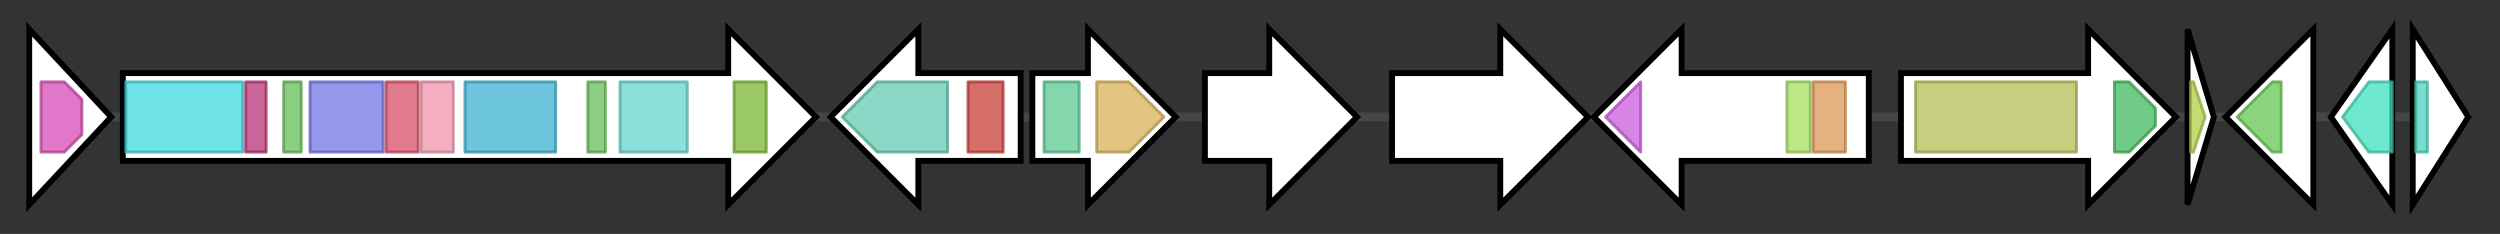 <svg version="1.1" baseProfile="full" xmlns="http://www.w3.org/2000/svg" width="854.833" height="80">
	<rect width="100%" height="100%" fill="#333333" stroke="none"/>
	<g>
		<line x1="10" y1="40.0" x2="844.833" y2="40.0" style="stroke:rgb(70,70,70); stroke-width:3 "/>
		<g>
			<title> (Strop_3055)
Methyltransferase type 11</title>
			<polygon class=" (Strop_3055)
Methyltransferase type 11" points="10,10 38,40 10,70" fill="rgb(255,255,255)" fill-opacity="1.0" stroke="rgb(0,0,0)" stroke-width="2"  />
			<g>
				<title>Methyltransf_31 (PF13847)
"Methyltransferase domain"</title>
				<polygon class="PF13847" points="14,28 22,28 28,34 28,46 22,52 14,52" stroke-linejoin="round" width="14" height="24" fill="rgb(214,74,181)" stroke="rgb(171,59,144)" stroke-width="1" opacity="0.75" />
			</g>
		</g>
		<g>
			<title> (Strop_3056)
thioester reductase domain</title>
			<polygon class=" (Strop_3056)
thioester reductase domain" points="42,25 249,25 249,10 279,40 249,70 249,55 42,55" fill="rgb(255,255,255)" fill-opacity="1.0" stroke="rgb(0,0,0)" stroke-width="2"  />
			<g>
				<title>AMP-binding (PF00501)
"AMP-binding enzyme"</title>
				<rect class="PF00501" x="43" y="28" stroke-linejoin="round" width="40" height="24" fill="rgb(60,217,223)" stroke="rgb(48,173,178)" stroke-width="1" opacity="0.75" />
			</g>
			<g>
				<title>AMP-binding_C (PF13193)
"AMP-binding enzyme C-terminal domain"</title>
				<rect class="PF13193" x="84" y="28" stroke-linejoin="round" width="7" height="24" fill="rgb(182,50,118)" stroke="rgb(145,39,94)" stroke-width="1" opacity="0.75" />
			</g>
			<g>
				<title>PP-binding (PF00550)
"Phosphopantetheine attachment site"</title>
				<rect class="PF00550" x="97" y="28" stroke-linejoin="round" width="6" height="24" fill="rgb(103,191,88)" stroke="rgb(82,152,70)" stroke-width="1" opacity="0.75" />
			</g>
			<g>
				<title>ketoacyl-synt (PF00109)
"Beta-ketoacyl synthase, N-terminal domain"</title>
				<rect class="PF00109" x="106" y="28" stroke-linejoin="round" width="25" height="24" fill="rgb(112,116,228)" stroke="rgb(89,92,182)" stroke-width="1" opacity="0.75" />
			</g>
			<g>
				<title>Ketoacyl-synt_C (PF02801)
"Beta-ketoacyl synthase, C-terminal domain"</title>
				<rect class="PF02801" x="132" y="28" stroke-linejoin="round" width="11" height="24" fill="rgb(215,78,102)" stroke="rgb(172,62,81)" stroke-width="1" opacity="0.75" />
			</g>
			<g>
				<title>KAsynt_C_assoc (PF16197)
"Ketoacyl-synthetase C-terminal extension"</title>
				<rect class="PF16197" x="144" y="28" stroke-linejoin="round" width="11" height="24" fill="rgb(240,150,172)" stroke="rgb(192,120,137)" stroke-width="1" opacity="0.75" />
			</g>
			<g>
				<title>Acyl_transf_1 (PF00698)
"Acyl transferase domain"</title>
				<rect class="PF00698" x="159" y="28" stroke-linejoin="round" width="31" height="24" fill="rgb(59,176,209)" stroke="rgb(47,140,167)" stroke-width="1" opacity="0.75" />
			</g>
			<g>
				<title>PP-binding (PF00550)
"Phosphopantetheine attachment site"</title>
				<rect class="PF00550" x="201" y="28" stroke-linejoin="round" width="6" height="24" fill="rgb(103,191,88)" stroke="rgb(82,152,70)" stroke-width="1" opacity="0.75" />
			</g>
			<g>
				<title>NAD_binding_4 (PF07993)
"Male sterility protein"</title>
				<rect class="PF07993" x="212" y="28" stroke-linejoin="round" width="23" height="24" fill="rgb(100,212,204)" stroke="rgb(80,169,163)" stroke-width="1" opacity="0.75" />
			</g>
			<g>
				<title>Acetyltransf_1 (PF00583)
"Acetyltransferase (GNAT) family"</title>
				<rect class="PF00583" x="251" y="28" stroke-linejoin="round" width="11" height="24" fill="rgb(121,183,50)" stroke="rgb(96,146,39)" stroke-width="1" opacity="0.75" />
			</g>
		</g>
		<g>
			<title> (Strop_3057)
asparagine synthase (glutamine-hydrolysing)</title>
			<polygon class=" (Strop_3057)
asparagine synthase (glutamine-hydrolysing)" points="349,25 314,25 314,10 284,40 314,70 314,55 349,55" fill="rgb(255,255,255)" fill-opacity="1.0" stroke="rgb(0,0,0)" stroke-width="2"  />
			<g>
				<title>Asn_synthase (PF00733)
"Asparagine synthase"</title>
				<polygon class="PF00733" points="288,40 300,28 324,28 324,52 300,52" stroke-linejoin="round" width="37" height="24" fill="rgb(97,201,176)" stroke="rgb(77,160,140)" stroke-width="1" opacity="0.75" />
			</g>
			<g>
				<title>GATase_7 (PF13537)
"Glutamine amidotransferase domain"</title>
				<rect class="PF13537" x="331" y="28" stroke-linejoin="round" width="12" height="24" fill="rgb(200,63,57)" stroke="rgb(160,50,45)" stroke-width="1" opacity="0.75" />
			</g>
		</g>
		<g>
			<title> (Strop_3058)
Xaa-Pro aminopeptidase</title>
			<polygon class=" (Strop_3058)
Xaa-Pro aminopeptidase" points="353,25 372,25 372,10 402,40 372,70 372,55 353,55" fill="rgb(255,255,255)" fill-opacity="1.0" stroke="rgb(0,0,0)" stroke-width="2"  />
			<g>
				<title>AMP_N (PF05195)
"Aminopeptidase P, N-terminal domain"</title>
				<rect class="PF05195" x="357" y="28" stroke-linejoin="round" width="12" height="24" fill="rgb(91,200,145)" stroke="rgb(72,160,116)" stroke-width="1" opacity="0.75" />
			</g>
			<g>
				<title>Peptidase_M24 (PF00557)
"Metallopeptidase family M24"</title>
				<polygon class="PF00557" points="375,28 386,28 398,40 398,40 386,52 375,52" stroke-linejoin="round" width="23" height="24" fill="rgb(217,177,88)" stroke="rgb(173,141,70)" stroke-width="1" opacity="0.75" />
			</g>
		</g>
		<g>
			<title> (Strop_3059)
hypothetical protein</title>
			<polygon class=" (Strop_3059)
hypothetical protein" points="412,25 434,25 434,10 464,40 434,70 434,55 412,55" fill="rgb(255,255,255)" fill-opacity="1.0" stroke="rgb(0,0,0)" stroke-width="2"  />
		</g>
		<g>
			<title> (Strop_3060)
hypothetical protein</title>
			<polygon class=" (Strop_3060)
hypothetical protein" points="476,25 513,25 513,10 543,40 513,70 513,55 476,55" fill="rgb(255,255,255)" fill-opacity="1.0" stroke="rgb(0,0,0)" stroke-width="2"  />
		</g>
		<g>
			<title> (Strop_3061)
alpha-1,6-glucosidase, pullulanase-type</title>
			<polygon class=" (Strop_3061)
alpha-1,6-glucosidase, pullulanase-type" points="639,25 575,25 575,10 545,40 575,70 575,55 639,55" fill="rgb(255,255,255)" fill-opacity="1.0" stroke="rgb(0,0,0)" stroke-width="2"  />
			<g>
				<title>DUF3372 (PF11852)
"Domain of unknown function (DUF3372)"</title>
				<polygon class="PF11852" points="549,40 561,28 561,28 561,52 561,52" stroke-linejoin="round" width="16" height="24" fill="rgb(202,92,223)" stroke="rgb(161,73,178)" stroke-width="1" opacity="0.75" />
			</g>
			<g>
				<title>CBM_48 (PF02922)
"Carbohydrate-binding module 48 (Isoamylase N-terminal domain)"</title>
				<rect class="PF02922" x="611" y="28" stroke-linejoin="round" width="8" height="24" fill="rgb(166,223,94)" stroke="rgb(132,178,75)" stroke-width="1" opacity="0.75" />
			</g>
			<g>
				<title>Pullulanase_N2 (PF17967)
"Pullulanase N2 domain"</title>
				<rect class="PF17967" x="620" y="28" stroke-linejoin="round" width="11" height="24" fill="rgb(221,151,86)" stroke="rgb(176,120,68)" stroke-width="1" opacity="0.75" />
			</g>
		</g>
		<g>
			<title> (Strop_3062)
aconitase</title>
			<polygon class=" (Strop_3062)
aconitase" points="650,25 714,25 714,10 744,40 714,70 714,55 650,55" fill="rgb(255,255,255)" fill-opacity="1.0" stroke="rgb(0,0,0)" stroke-width="2"  />
			<g>
				<title>Aconitase (PF00330)
"Aconitase family (aconitate hydratase)"</title>
				<rect class="PF00330" x="655" y="28" stroke-linejoin="round" width="55" height="24" fill="rgb(180,189,85)" stroke="rgb(144,151,68)" stroke-width="1" opacity="0.75" />
			</g>
			<g>
				<title>Aconitase_C (PF00694)
"Aconitase C-terminal domain"</title>
				<polygon class="PF00694" points="723,28 728,28 737,37 737,43 728,52 723,52" stroke-linejoin="round" width="14" height="24" fill="rgb(63,185,92)" stroke="rgb(50,148,73)" stroke-width="1" opacity="0.75" />
			</g>
		</g>
		<g>
			<title> (Strop_3063)
hypothetical protein</title>
			<polygon class=" (Strop_3063)
hypothetical protein" points="748,10 757,40 748,70" fill="rgb(255,255,255)" fill-opacity="1.0" stroke="rgb(0,0,0)" stroke-width="2"  />
			<g>
				<title>DUF2630 (PF10944)
"Protein of unknown function (DUF2630)"</title>
				<polygon class="PF10944" points="749,28 750,28 754,40 750,52 749,52" stroke-linejoin="round" width="8" height="24" fill="rgb(176,207,70)" stroke="rgb(140,165,56)" stroke-width="1" opacity="0.75" />
			</g>
		</g>
		<g>
			<title> (Strop_3064)
protein of unknown function RIO1</title>
			<polygon class=" (Strop_3064)
protein of unknown function RIO1" points="791,25 791,25 791,10 761,40 791,70 791,55 791,55" fill="rgb(255,255,255)" fill-opacity="1.0" stroke="rgb(0,0,0)" stroke-width="2"  />
			<g>
				<title>RIO1 (PF01163)
"RIO1 family"</title>
				<polygon class="PF01163" points="765,40 777,28 780,28 780,52 777,52" stroke-linejoin="round" width="18" height="24" fill="rgb(101,199,84)" stroke="rgb(80,159,67)" stroke-width="1" opacity="0.75" />
			</g>
		</g>
		<g>
			<title> (Strop_3065)
HAD-superfamily hydrolase, subfamily IA, variant 1</title>
			<polygon class=" (Strop_3065)
HAD-superfamily hydrolase, subfamily IA, variant 1" points="797,40 818,10 818,70" fill="rgb(255,255,255)" fill-opacity="1.0" stroke="rgb(0,0,0)" stroke-width="2"  />
			<g>
				<title>HAD_2 (PF13419)
"Haloacid dehalogenase-like hydrolase"</title>
				<polygon class="PF13419" points="801,40 810,28 818,28 818,52 810,52" stroke-linejoin="round" width="18" height="24" fill="rgb(60,223,188)" stroke="rgb(48,178,150)" stroke-width="1" opacity="0.75" />
			</g>
		</g>
		<g>
			<title> (Strop_3066)
transcriptional regulator, TetR family</title>
			<polygon class=" (Strop_3066)
transcriptional regulator, TetR family" points="825,10 844,40 825,70" fill="rgb(255,255,255)" fill-opacity="1.0" stroke="rgb(0,0,0)" stroke-width="2"  />
			<g>
				<title>TetR_N (PF00440)
"Bacterial regulatory proteins, tetR family"</title>
				<rect class="PF00440" x="826" y="28" stroke-linejoin="round" width="4" height="24" fill="rgb(73,212,190)" stroke="rgb(58,169,152)" stroke-width="1" opacity="0.75" />
			</g>
		</g>
	</g>
</svg>
